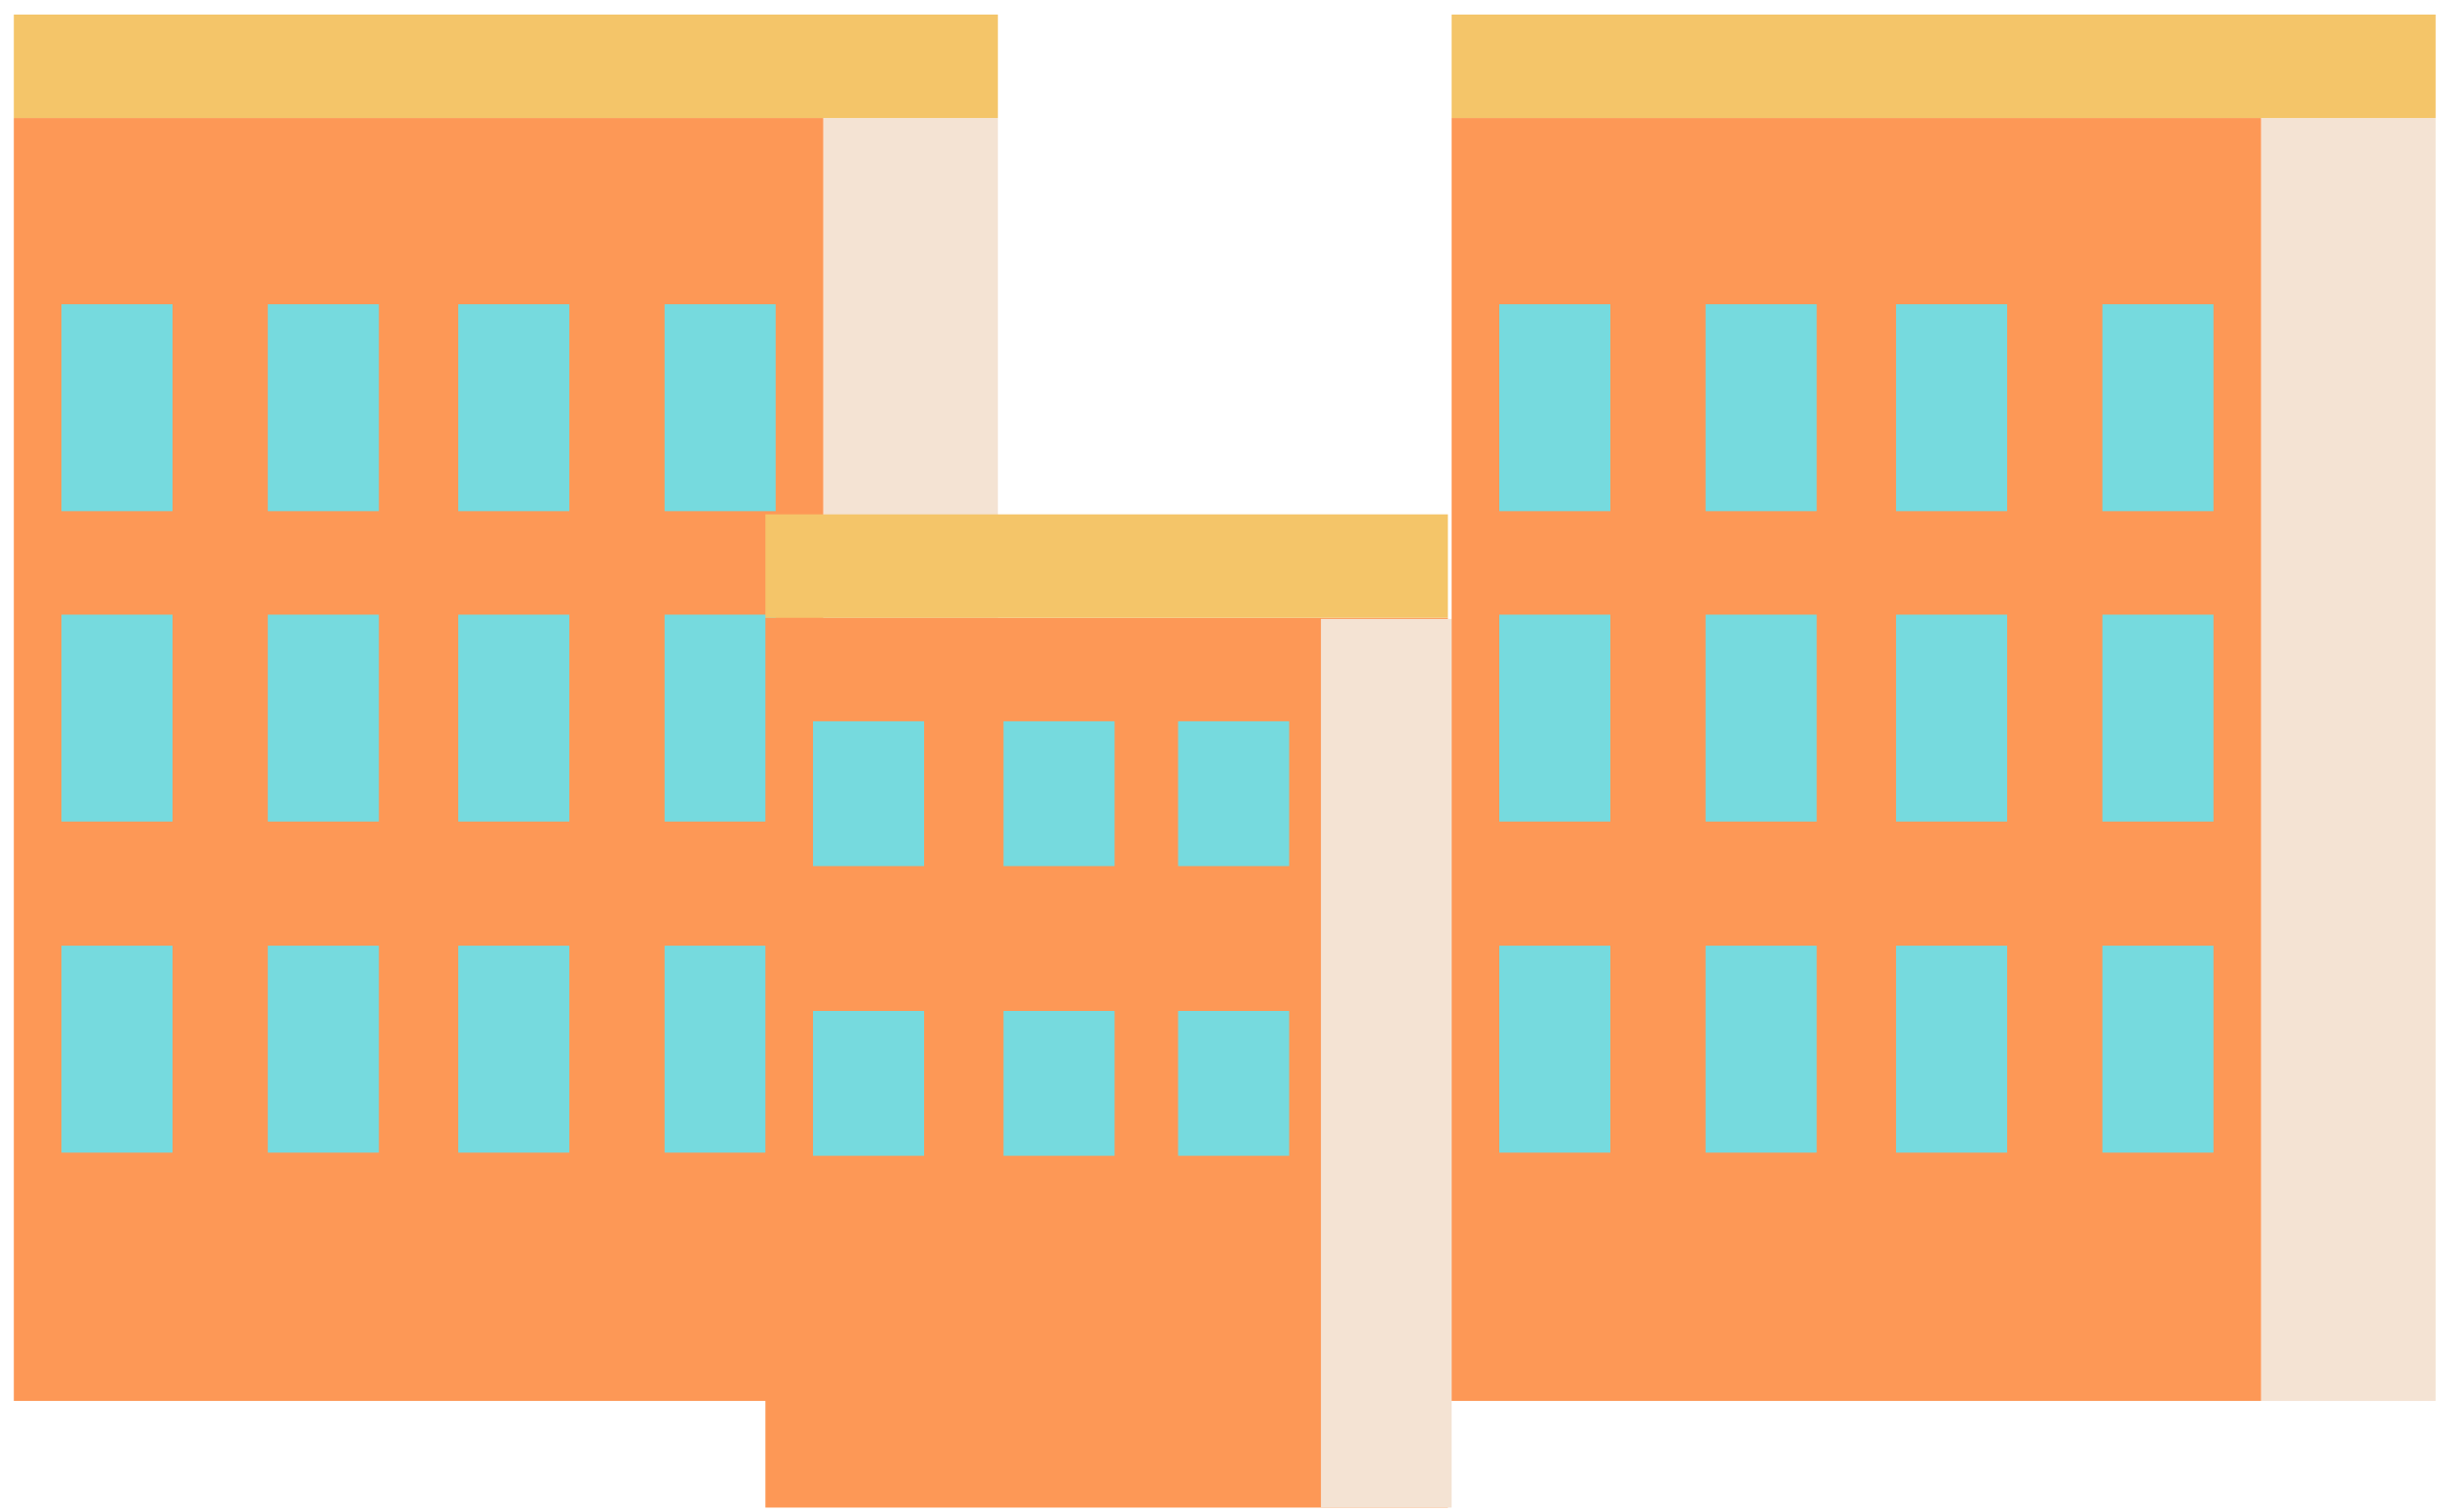 <svg width="158" height="98" viewBox="0 0 158 98" fill="none" xmlns="http://www.w3.org/2000/svg">
<rect x="53.378" y="7.651" width="11.319" height="83.171" fill="#F4E3D3"/>
<rect x="0.897" y="7.651" width="52.48" height="83.171" fill="#FD9856"/>
<rect x="3.985" y="19.724" width="7.203" height="13.415" fill="#76DADE"/>
<rect x="3.985" y="39.847" width="7.203" height="13.415" fill="#76DADE"/>
<rect x="3.985" y="61.31" width="7.203" height="13.415" fill="#76DADE"/>
<rect x="17.362" y="19.724" width="7.203" height="13.415" fill="#76DADE"/>
<rect x="17.362" y="39.847" width="7.203" height="13.415" fill="#76DADE"/>
<rect x="17.362" y="61.31" width="7.203" height="13.415" fill="#76DADE"/>
<rect x="29.71" y="19.724" width="7.203" height="13.415" fill="#76DADE"/>
<rect x="29.71" y="39.847" width="7.203" height="13.415" fill="#76DADE"/>
<rect x="29.71" y="61.31" width="7.203" height="13.415" fill="#76DADE"/>
<rect x="43.087" y="19.724" width="7.203" height="13.415" fill="#76DADE"/>
<rect x="43.087" y="39.847" width="7.203" height="13.415" fill="#76DADE"/>
<rect x="43.087" y="61.31" width="7.203" height="13.415" fill="#76DADE"/>
<rect x="0.897" y="0.944" width="63.8" height="6.707" fill="#F4C569"/>
<rect x="49.625" y="40.053" width="44.248" height="57.683" fill="#FD9856"/>
<rect x="85.641" y="40.122" width="8.474" height="57.614" fill="#F4E3D3"/>
<rect x="146.596" y="7.651" width="11.319" height="83.171" fill="#F4E3D3"/>
<rect x="94.115" y="7.651" width="52.48" height="83.171" fill="#FD9856"/>
<rect x="97.203" y="19.724" width="7.203" height="13.415" fill="#76DADE"/>
<rect x="97.203" y="39.847" width="7.203" height="13.415" fill="#76DADE"/>
<rect x="97.203" y="61.31" width="7.203" height="13.415" fill="#76DADE"/>
<rect x="52.711" y="46.76" width="7.203" height="9.39" fill="#76DADE"/>
<rect x="52.711" y="65.54" width="7.203" height="9.39" fill="#76DADE"/>
<rect x="110.58" y="19.724" width="7.203" height="13.415" fill="#76DADE"/>
<rect x="110.58" y="39.847" width="7.203" height="13.415" fill="#76DADE"/>
<rect x="110.58" y="61.31" width="7.203" height="13.415" fill="#76DADE"/>
<rect x="65.06" y="46.76" width="7.203" height="9.39" fill="#76DADE"/>
<rect x="65.06" y="65.54" width="7.203" height="9.39" fill="#76DADE"/>
<rect x="122.928" y="19.724" width="7.203" height="13.415" fill="#76DADE"/>
<rect x="122.928" y="39.847" width="7.203" height="13.415" fill="#76DADE"/>
<rect x="122.928" y="61.31" width="7.203" height="13.415" fill="#76DADE"/>
<rect x="136.305" y="19.724" width="7.203" height="13.415" fill="#76DADE"/>
<rect x="136.305" y="39.847" width="7.203" height="13.415" fill="#76DADE"/>
<rect x="136.305" y="61.31" width="7.203" height="13.415" fill="#76DADE"/>
<rect x="76.38" y="46.76" width="7.203" height="9.39" fill="#76DADE"/>
<rect x="76.38" y="65.54" width="7.203" height="9.39" fill="#76DADE"/>
<rect x="49.625" y="33.346" width="44.248" height="6.707" fill="#F4C569"/>
<rect x="94.115" y="0.944" width="63.8" height="6.707" fill="#F4C569"/>
</svg>
